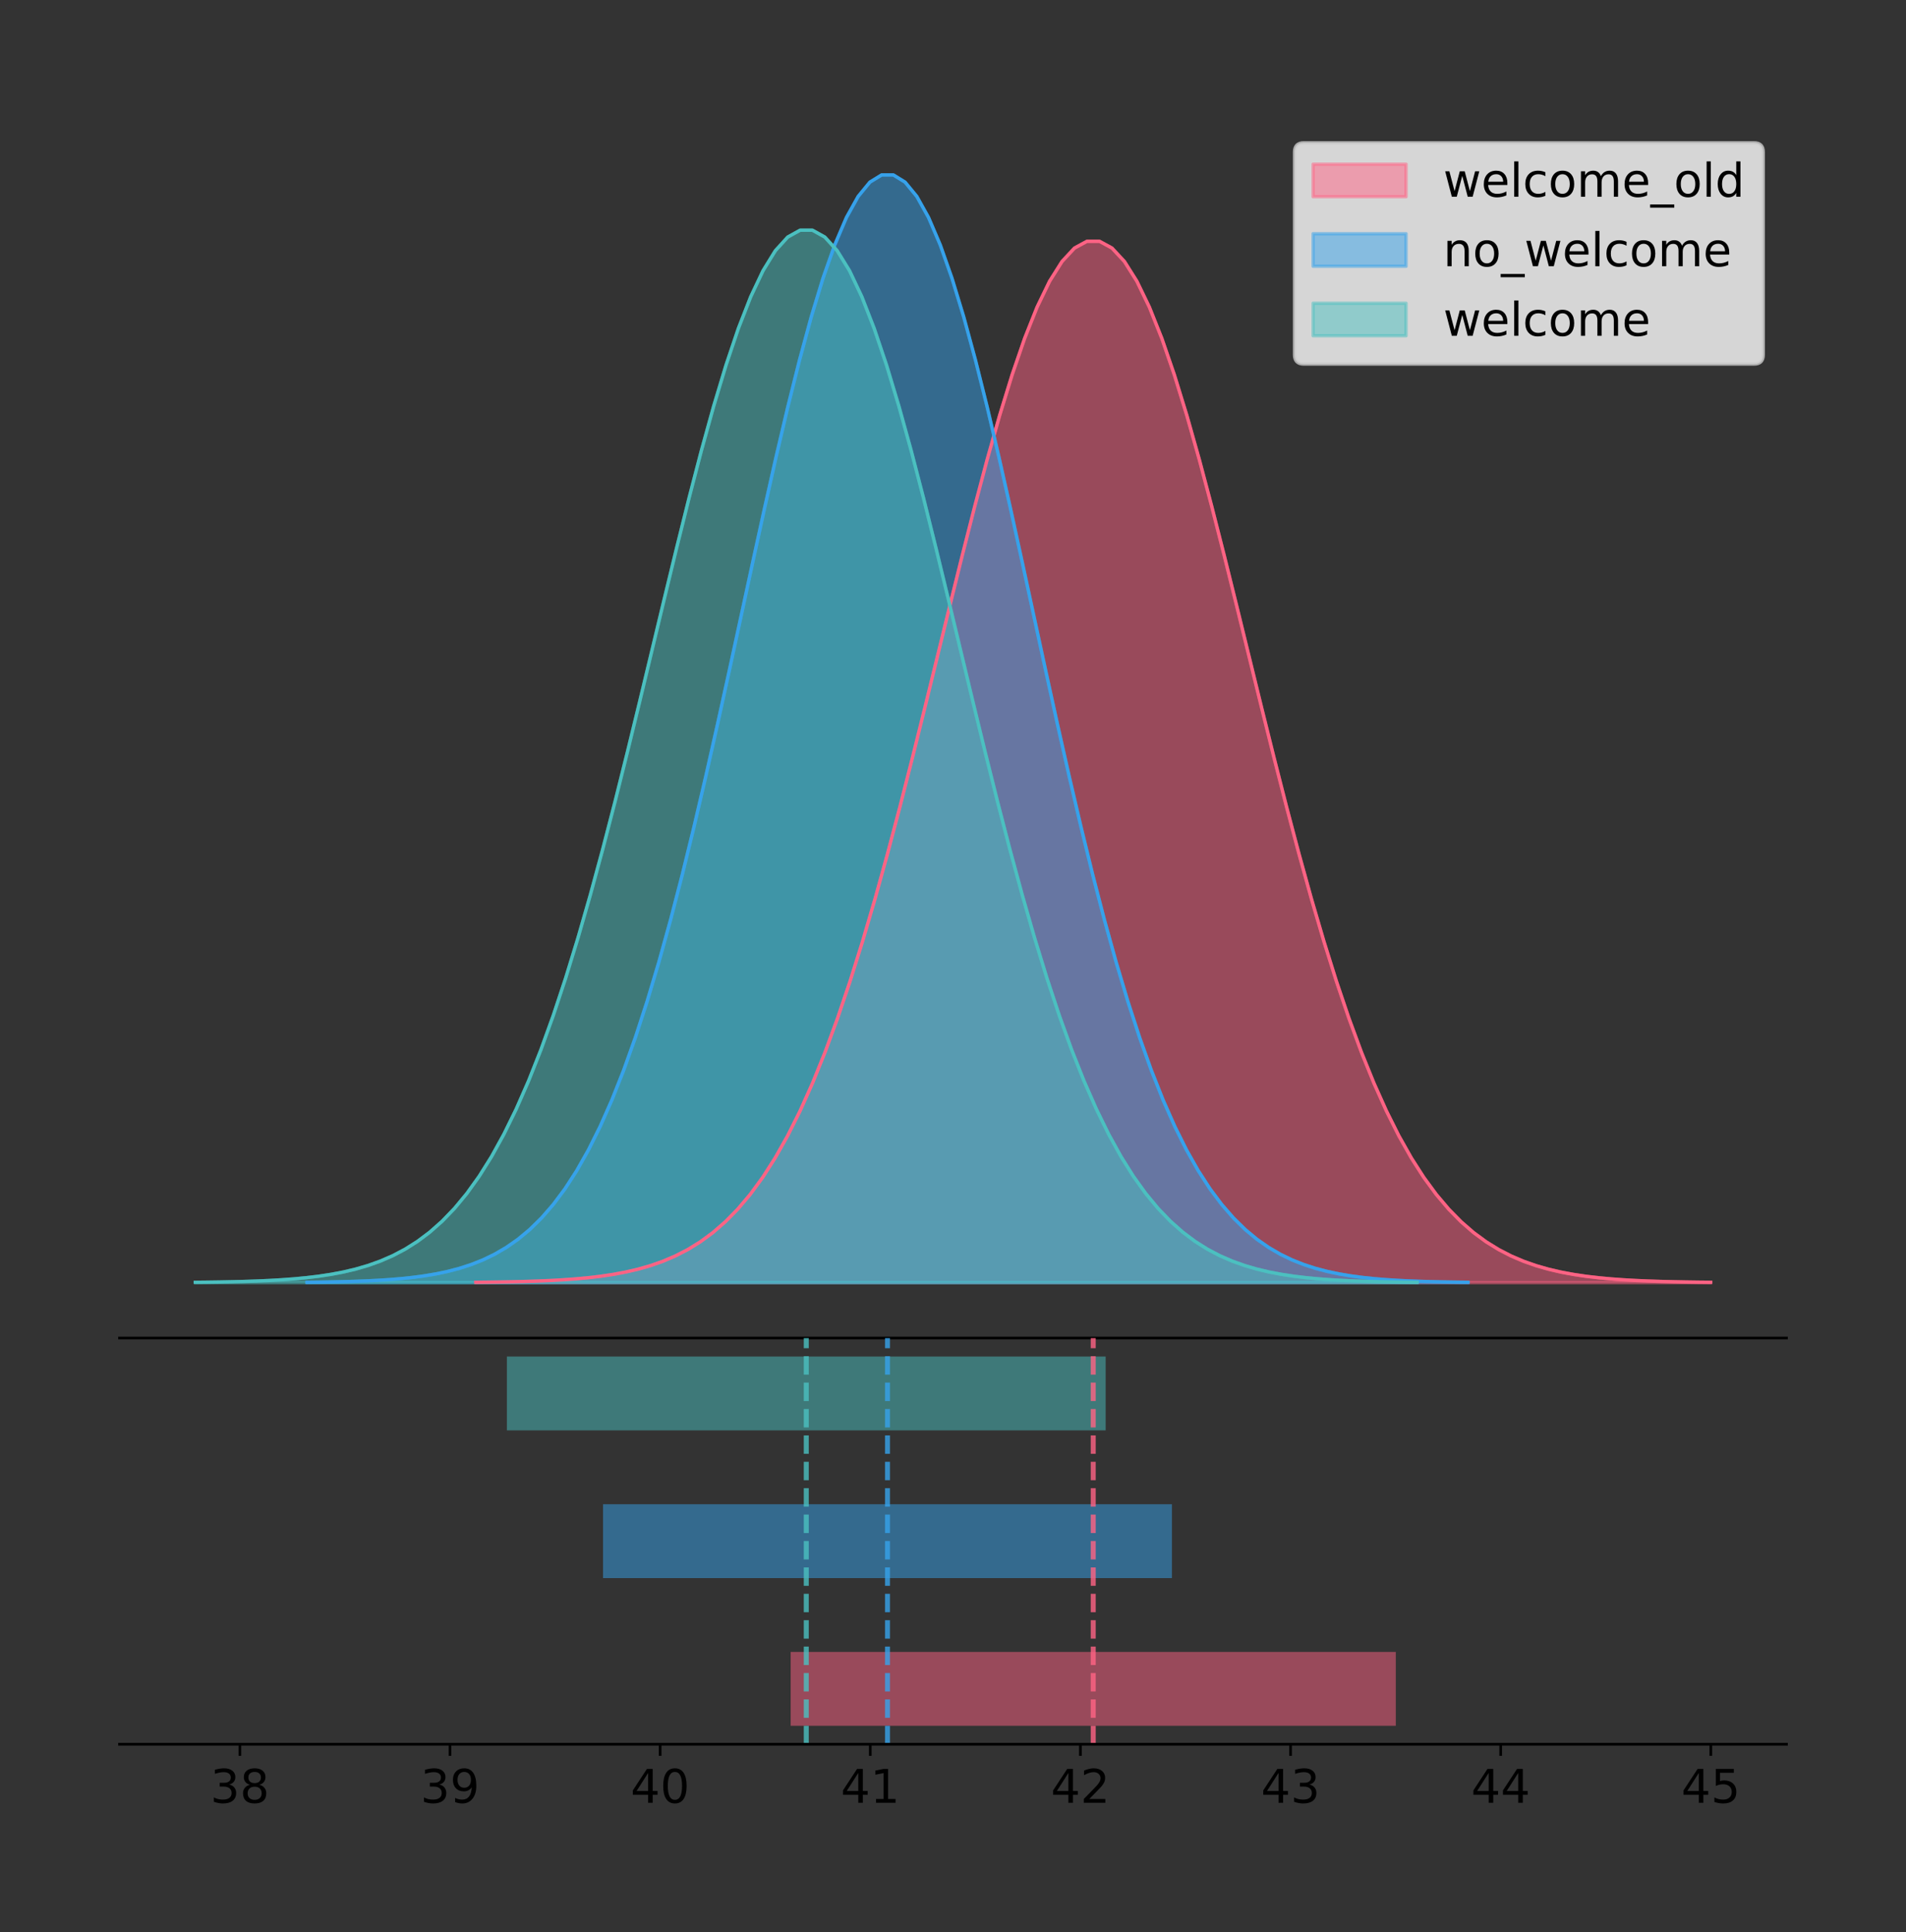 <?xml version="1.0" encoding="utf-8" standalone="no"?>
<!DOCTYPE svg PUBLIC "-//W3C//DTD SVG 1.1//EN"
  "http://www.w3.org/Graphics/SVG/1.1/DTD/svg11.dtd">
<!-- Created with matplotlib (https://matplotlib.org/) -->
<svg height="581.789pt" version="1.1" viewBox="0 0 574.2 581.789" width="574.2pt" xmlns="http://www.w3.org/2000/svg" xmlns:xlink="http://www.w3.org/1999/xlink">
 <rect x="0" y="0" width="574.2" height="581.789" fill="#333333" stroke="none"/>
 <defs>
  <style type="text/css">
*{stroke-linecap:butt;stroke-linejoin:round;}
  </style>
 </defs>
 <g id="figure_1">
  <g id="patch_1">
   <path d="M -0 581.789 
L 574.2 581.789 
L 574.2 0 
L -0 0 
z
" style="fill:none;"/>
  </g>
  <g id="axes_1">
   <g id="patch_2">
    <path d="M 36 402.93 
L 538.2 402.93 
L 538.2 36 
L 36 36 
z
" style="fill:none;"/>
   </g>
   <g id="PolyCollection_1">
    <defs>
     <path d="M 143.319 -195.538 
L 143.319 -195.643 
L 147.077 -195.683 
L 150.835 -195.736 
L 154.593 -195.808 
L 158.352 -195.902 
L 162.11 -196.026 
L 165.868 -196.189 
L 169.626 -196.4 
L 173.384 -196.672 
L 177.142 -197.02 
L 180.9 -197.463 
L 184.658 -198.021 
L 188.416 -198.72 
L 192.175 -199.59 
L 195.933 -200.664 
L 199.691 -201.98 
L 203.449 -203.581 
L 207.207 -205.515 
L 210.965 -207.834 
L 214.723 -210.593 
L 218.481 -213.851 
L 222.24 -217.668 
L 225.998 -222.108 
L 229.756 -227.231 
L 233.514 -233.096 
L 237.272 -239.756 
L 241.03 -247.258 
L 244.788 -255.64 
L 248.546 -264.925 
L 252.304 -275.123 
L 256.063 -286.226 
L 259.821 -298.205 
L 263.579 -311.01 
L 267.337 -324.567 
L 271.095 -338.778 
L 274.853 -353.518 
L 278.611 -368.641 
L 282.369 -383.977 
L 286.128 -399.337 
L 289.886 -414.515 
L 293.644 -429.291 
L 297.402 -443.44 
L 301.16 -456.735 
L 304.918 -468.951 
L 308.676 -479.876 
L 312.434 -489.313 
L 316.192 -497.087 
L 319.951 -503.053 
L 323.709 -507.095 
L 327.467 -509.136 
L 331.225 -509.136 
L 334.983 -507.095 
L 338.741 -503.053 
L 342.499 -497.087 
L 346.257 -489.313 
L 350.016 -479.876 
L 353.774 -468.951 
L 357.532 -456.735 
L 361.29 -443.44 
L 365.048 -429.291 
L 368.806 -414.515 
L 372.564 -399.337 
L 376.322 -383.977 
L 380.08 -368.641 
L 383.839 -353.518 
L 387.597 -338.778 
L 391.355 -324.567 
L 395.113 -311.01 
L 398.871 -298.205 
L 402.629 -286.226 
L 406.387 -275.123 
L 410.145 -264.925 
L 413.904 -255.64 
L 417.662 -247.258 
L 421.42 -239.756 
L 425.178 -233.096 
L 428.936 -227.231 
L 432.694 -222.108 
L 436.452 -217.668 
L 440.21 -213.851 
L 443.968 -210.593 
L 447.727 -207.834 
L 451.485 -205.515 
L 455.243 -203.581 
L 459.001 -201.98 
L 462.759 -200.664 
L 466.517 -199.59 
L 470.275 -198.72 
L 474.033 -198.021 
L 477.792 -197.463 
L 481.55 -197.02 
L 485.308 -196.672 
L 489.066 -196.4 
L 492.824 -196.189 
L 496.582 -196.026 
L 500.34 -195.902 
L 504.098 -195.808 
L 507.856 -195.736 
L 511.615 -195.683 
L 515.373 -195.643 
L 515.373 -195.538 
L 515.373 -195.538 
L 511.615 -195.538 
L 507.856 -195.538 
L 504.098 -195.538 
L 500.34 -195.538 
L 496.582 -195.538 
L 492.824 -195.538 
L 489.066 -195.538 
L 485.308 -195.538 
L 481.55 -195.538 
L 477.792 -195.538 
L 474.033 -195.538 
L 470.275 -195.538 
L 466.517 -195.538 
L 462.759 -195.538 
L 459.001 -195.538 
L 455.243 -195.538 
L 451.485 -195.538 
L 447.727 -195.538 
L 443.968 -195.538 
L 440.21 -195.538 
L 436.452 -195.538 
L 432.694 -195.538 
L 428.936 -195.538 
L 425.178 -195.538 
L 421.42 -195.538 
L 417.662 -195.538 
L 413.904 -195.538 
L 410.145 -195.538 
L 406.387 -195.538 
L 402.629 -195.538 
L 398.871 -195.538 
L 395.113 -195.538 
L 391.355 -195.538 
L 387.597 -195.538 
L 383.839 -195.538 
L 380.08 -195.538 
L 376.322 -195.538 
L 372.564 -195.538 
L 368.806 -195.538 
L 365.048 -195.538 
L 361.29 -195.538 
L 357.532 -195.538 
L 353.774 -195.538 
L 350.016 -195.538 
L 346.257 -195.538 
L 342.499 -195.538 
L 338.741 -195.538 
L 334.983 -195.538 
L 331.225 -195.538 
L 327.467 -195.538 
L 323.709 -195.538 
L 319.951 -195.538 
L 316.192 -195.538 
L 312.434 -195.538 
L 308.676 -195.538 
L 304.918 -195.538 
L 301.16 -195.538 
L 297.402 -195.538 
L 293.644 -195.538 
L 289.886 -195.538 
L 286.128 -195.538 
L 282.369 -195.538 
L 278.611 -195.538 
L 274.853 -195.538 
L 271.095 -195.538 
L 267.337 -195.538 
L 263.579 -195.538 
L 259.821 -195.538 
L 256.063 -195.538 
L 252.304 -195.538 
L 248.546 -195.538 
L 244.788 -195.538 
L 241.03 -195.538 
L 237.272 -195.538 
L 233.514 -195.538 
L 229.756 -195.538 
L 225.998 -195.538 
L 222.24 -195.538 
L 218.481 -195.538 
L 214.723 -195.538 
L 210.965 -195.538 
L 207.207 -195.538 
L 203.449 -195.538 
L 199.691 -195.538 
L 195.933 -195.538 
L 192.175 -195.538 
L 188.416 -195.538 
L 184.658 -195.538 
L 180.9 -195.538 
L 177.142 -195.538 
L 173.384 -195.538 
L 169.626 -195.538 
L 165.868 -195.538 
L 162.11 -195.538 
L 158.352 -195.538 
L 154.593 -195.538 
L 150.835 -195.538 
L 147.077 -195.538 
L 143.319 -195.538 
z
" id="ma453fd4a81" style="stroke:#ff6384;stroke-opacity:0.5;"/>
    </defs>
    <g clip-path="url(#p606ae11f8a)">
     <use style="fill:#ff6384;fill-opacity:0.5;stroke:#ff6384;stroke-opacity:0.5;" x="0" xlink:href="#ma453fd4a81" y="581.789"/>
    </g>
   </g>
   <g id="PolyCollection_2">
    <defs>
     <path d="M 92.476 -195.538 
L 92.476 -195.65 
L 96.009 -195.692 
L 99.543 -195.749 
L 103.076 -195.825 
L 106.609 -195.925 
L 110.142 -196.058 
L 113.675 -196.23 
L 117.208 -196.455 
L 120.741 -196.744 
L 124.274 -197.115 
L 127.807 -197.585 
L 131.34 -198.179 
L 134.873 -198.923 
L 138.406 -199.848 
L 141.939 -200.99 
L 145.473 -202.39 
L 149.006 -204.093 
L 152.539 -206.151 
L 156.072 -208.617 
L 159.605 -211.552 
L 163.138 -215.017 
L 166.671 -219.078 
L 170.204 -223.801 
L 173.737 -229.25 
L 177.27 -235.488 
L 180.803 -242.572 
L 184.336 -250.552 
L 187.87 -259.468 
L 191.403 -269.344 
L 194.936 -280.192 
L 198.469 -292.002 
L 202.002 -304.744 
L 205.535 -318.365 
L 209.068 -332.786 
L 212.601 -347.901 
L 216.134 -363.58 
L 219.667 -379.667 
L 223.2 -395.98 
L 226.733 -412.318 
L 230.266 -428.462 
L 233.8 -444.18 
L 237.333 -459.23 
L 240.866 -473.372 
L 244.399 -486.366 
L 247.932 -497.987 
L 251.465 -508.025 
L 254.998 -516.294 
L 258.531 -522.64 
L 262.064 -526.94 
L 265.597 -529.111 
L 269.13 -529.111 
L 272.663 -526.94 
L 276.196 -522.64 
L 279.73 -516.294 
L 283.263 -508.025 
L 286.796 -497.987 
L 290.329 -486.366 
L 293.862 -473.372 
L 297.395 -459.23 
L 300.928 -444.18 
L 304.461 -428.462 
L 307.994 -412.318 
L 311.527 -395.98 
L 315.06 -379.667 
L 318.593 -363.58 
L 322.127 -347.901 
L 325.66 -332.786 
L 329.193 -318.365 
L 332.726 -304.744 
L 336.259 -292.002 
L 339.792 -280.192 
L 343.325 -269.344 
L 346.858 -259.468 
L 350.391 -250.552 
L 353.924 -242.572 
L 357.457 -235.488 
L 360.99 -229.25 
L 364.523 -223.801 
L 368.057 -219.078 
L 371.59 -215.017 
L 375.123 -211.552 
L 378.656 -208.617 
L 382.189 -206.151 
L 385.722 -204.093 
L 389.255 -202.39 
L 392.788 -200.99 
L 396.321 -199.848 
L 399.854 -198.923 
L 403.387 -198.179 
L 406.92 -197.585 
L 410.453 -197.115 
L 413.987 -196.744 
L 417.52 -196.455 
L 421.053 -196.23 
L 424.586 -196.058 
L 428.119 -195.925 
L 431.652 -195.825 
L 435.185 -195.749 
L 438.718 -195.692 
L 442.251 -195.65 
L 442.251 -195.538 
L 442.251 -195.538 
L 438.718 -195.538 
L 435.185 -195.538 
L 431.652 -195.538 
L 428.119 -195.538 
L 424.586 -195.538 
L 421.053 -195.538 
L 417.52 -195.538 
L 413.987 -195.538 
L 410.453 -195.538 
L 406.92 -195.538 
L 403.387 -195.538 
L 399.854 -195.538 
L 396.321 -195.538 
L 392.788 -195.538 
L 389.255 -195.538 
L 385.722 -195.538 
L 382.189 -195.538 
L 378.656 -195.538 
L 375.123 -195.538 
L 371.59 -195.538 
L 368.057 -195.538 
L 364.523 -195.538 
L 360.99 -195.538 
L 357.457 -195.538 
L 353.924 -195.538 
L 350.391 -195.538 
L 346.858 -195.538 
L 343.325 -195.538 
L 339.792 -195.538 
L 336.259 -195.538 
L 332.726 -195.538 
L 329.193 -195.538 
L 325.66 -195.538 
L 322.127 -195.538 
L 318.593 -195.538 
L 315.06 -195.538 
L 311.527 -195.538 
L 307.994 -195.538 
L 304.461 -195.538 
L 300.928 -195.538 
L 297.395 -195.538 
L 293.862 -195.538 
L 290.329 -195.538 
L 286.796 -195.538 
L 283.263 -195.538 
L 279.73 -195.538 
L 276.196 -195.538 
L 272.663 -195.538 
L 269.13 -195.538 
L 265.597 -195.538 
L 262.064 -195.538 
L 258.531 -195.538 
L 254.998 -195.538 
L 251.465 -195.538 
L 247.932 -195.538 
L 244.399 -195.538 
L 240.866 -195.538 
L 237.333 -195.538 
L 233.8 -195.538 
L 230.266 -195.538 
L 226.733 -195.538 
L 223.2 -195.538 
L 219.667 -195.538 
L 216.134 -195.538 
L 212.601 -195.538 
L 209.068 -195.538 
L 205.535 -195.538 
L 202.002 -195.538 
L 198.469 -195.538 
L 194.936 -195.538 
L 191.403 -195.538 
L 187.87 -195.538 
L 184.336 -195.538 
L 180.803 -195.538 
L 177.27 -195.538 
L 173.737 -195.538 
L 170.204 -195.538 
L 166.671 -195.538 
L 163.138 -195.538 
L 159.605 -195.538 
L 156.072 -195.538 
L 152.539 -195.538 
L 149.006 -195.538 
L 145.473 -195.538 
L 141.939 -195.538 
L 138.406 -195.538 
L 134.873 -195.538 
L 131.34 -195.538 
L 127.807 -195.538 
L 124.274 -195.538 
L 120.741 -195.538 
L 117.208 -195.538 
L 113.675 -195.538 
L 110.142 -195.538 
L 106.609 -195.538 
L 103.076 -195.538 
L 99.543 -195.538 
L 96.009 -195.538 
L 92.476 -195.538 
z
" id="m6a1a6632dc" style="stroke:#36a2eb;stroke-opacity:0.5;"/>
    </defs>
    <g clip-path="url(#p606ae11f8a)">
     <use style="fill:#36a2eb;fill-opacity:0.5;stroke:#36a2eb;stroke-opacity:0.5;" x="0" xlink:href="#m6a1a6632dc" y="581.789"/>
    </g>
   </g>
   <g id="PolyCollection_3">
    <defs>
     <path d="M 58.827 -195.538 
L 58.827 -195.644 
L 62.546 -195.685 
L 66.264 -195.738 
L 69.983 -195.81 
L 73.702 -195.906 
L 77.42 -196.032 
L 81.139 -196.196 
L 84.857 -196.409 
L 88.576 -196.684 
L 92.294 -197.036 
L 96.013 -197.483 
L 99.732 -198.047 
L 103.45 -198.754 
L 107.169 -199.633 
L 110.887 -200.718 
L 114.606 -202.048 
L 118.324 -203.667 
L 122.043 -205.621 
L 125.761 -207.965 
L 129.48 -210.753 
L 133.199 -214.045 
L 136.917 -217.904 
L 140.636 -222.391 
L 144.354 -227.568 
L 148.073 -233.495 
L 151.791 -240.226 
L 155.51 -247.808 
L 159.229 -256.279 
L 162.947 -265.663 
L 166.666 -275.969 
L 170.384 -287.19 
L 174.103 -299.297 
L 177.821 -312.238 
L 181.54 -325.94 
L 185.259 -340.301 
L 188.977 -355.198 
L 192.696 -370.482 
L 196.414 -385.982 
L 200.133 -401.505 
L 203.851 -416.844 
L 207.57 -431.777 
L 211.289 -446.077 
L 215.007 -459.513 
L 218.726 -471.859 
L 222.444 -482.9 
L 226.163 -492.437 
L 229.881 -500.294 
L 233.6 -506.323 
L 237.318 -510.409 
L 241.037 -512.472 
L 244.756 -512.472 
L 248.474 -510.409 
L 252.193 -506.323 
L 255.911 -500.294 
L 259.63 -492.437 
L 263.348 -482.9 
L 267.067 -471.859 
L 270.786 -459.513 
L 274.504 -446.077 
L 278.223 -431.777 
L 281.941 -416.844 
L 285.66 -401.505 
L 289.378 -385.982 
L 293.097 -370.482 
L 296.816 -355.198 
L 300.534 -340.301 
L 304.253 -325.94 
L 307.971 -312.238 
L 311.69 -299.297 
L 315.408 -287.19 
L 319.127 -275.969 
L 322.846 -265.663 
L 326.564 -256.279 
L 330.283 -247.808 
L 334.001 -240.226 
L 337.72 -233.495 
L 341.438 -227.568 
L 345.157 -222.391 
L 348.875 -217.904 
L 352.594 -214.045 
L 356.313 -210.753 
L 360.031 -207.965 
L 363.75 -205.621 
L 367.468 -203.667 
L 371.187 -202.048 
L 374.905 -200.718 
L 378.624 -199.633 
L 382.343 -198.754 
L 386.061 -198.047 
L 389.78 -197.483 
L 393.498 -197.036 
L 397.217 -196.684 
L 400.935 -196.409 
L 404.654 -196.196 
L 408.373 -196.032 
L 412.091 -195.906 
L 415.81 -195.81 
L 419.528 -195.738 
L 423.247 -195.685 
L 426.965 -195.644 
L 426.965 -195.538 
L 426.965 -195.538 
L 423.247 -195.538 
L 419.528 -195.538 
L 415.81 -195.538 
L 412.091 -195.538 
L 408.373 -195.538 
L 404.654 -195.538 
L 400.935 -195.538 
L 397.217 -195.538 
L 393.498 -195.538 
L 389.78 -195.538 
L 386.061 -195.538 
L 382.343 -195.538 
L 378.624 -195.538 
L 374.905 -195.538 
L 371.187 -195.538 
L 367.468 -195.538 
L 363.75 -195.538 
L 360.031 -195.538 
L 356.313 -195.538 
L 352.594 -195.538 
L 348.875 -195.538 
L 345.157 -195.538 
L 341.438 -195.538 
L 337.72 -195.538 
L 334.001 -195.538 
L 330.283 -195.538 
L 326.564 -195.538 
L 322.846 -195.538 
L 319.127 -195.538 
L 315.408 -195.538 
L 311.69 -195.538 
L 307.971 -195.538 
L 304.253 -195.538 
L 300.534 -195.538 
L 296.816 -195.538 
L 293.097 -195.538 
L 289.378 -195.538 
L 285.66 -195.538 
L 281.941 -195.538 
L 278.223 -195.538 
L 274.504 -195.538 
L 270.786 -195.538 
L 267.067 -195.538 
L 263.348 -195.538 
L 259.63 -195.538 
L 255.911 -195.538 
L 252.193 -195.538 
L 248.474 -195.538 
L 244.756 -195.538 
L 241.037 -195.538 
L 237.318 -195.538 
L 233.6 -195.538 
L 229.881 -195.538 
L 226.163 -195.538 
L 222.444 -195.538 
L 218.726 -195.538 
L 215.007 -195.538 
L 211.289 -195.538 
L 207.57 -195.538 
L 203.851 -195.538 
L 200.133 -195.538 
L 196.414 -195.538 
L 192.696 -195.538 
L 188.977 -195.538 
L 185.259 -195.538 
L 181.54 -195.538 
L 177.821 -195.538 
L 174.103 -195.538 
L 170.384 -195.538 
L 166.666 -195.538 
L 162.947 -195.538 
L 159.229 -195.538 
L 155.51 -195.538 
L 151.791 -195.538 
L 148.073 -195.538 
L 144.354 -195.538 
L 140.636 -195.538 
L 136.917 -195.538 
L 133.199 -195.538 
L 129.48 -195.538 
L 125.761 -195.538 
L 122.043 -195.538 
L 118.324 -195.538 
L 114.606 -195.538 
L 110.887 -195.538 
L 107.169 -195.538 
L 103.45 -195.538 
L 99.732 -195.538 
L 96.013 -195.538 
L 92.294 -195.538 
L 88.576 -195.538 
L 84.857 -195.538 
L 81.139 -195.538 
L 77.42 -195.538 
L 73.702 -195.538 
L 69.983 -195.538 
L 66.264 -195.538 
L 62.546 -195.538 
L 58.827 -195.538 
z
" id="m34e8e231c1" style="stroke:#4bc0c0;stroke-opacity:0.5;"/>
    </defs>
    <g clip-path="url(#p606ae11f8a)">
     <use style="fill:#4bc0c0;fill-opacity:0.5;stroke:#4bc0c0;stroke-opacity:0.5;" x="0" xlink:href="#m34e8e231c1" y="581.789"/>
    </g>
   </g>
   <g id="line2d_1">
    <path clip-path="url(#p606ae11f8a)" d="M 143.319 386.146 
L 147.077 386.106 
L 150.835 386.053 
L 154.593 385.982 
L 158.352 385.887 
L 162.11 385.763 
L 165.868 385.6 
L 169.626 385.389 
L 173.384 385.117 
L 177.142 384.769 
L 180.9 384.327 
L 184.658 383.768 
L 188.416 383.069 
L 192.175 382.2 
L 195.933 381.126 
L 199.691 379.81 
L 203.449 378.208 
L 207.207 376.274 
L 210.965 373.956 
L 214.723 371.197 
L 218.481 367.939 
L 222.24 364.121 
L 225.998 359.681 
L 229.756 354.558 
L 233.514 348.694 
L 237.272 342.034 
L 241.03 334.531 
L 244.788 326.15 
L 248.546 316.865 
L 252.304 306.667 
L 256.063 295.564 
L 259.821 283.584 
L 263.579 270.779 
L 267.337 257.222 
L 271.095 243.012 
L 274.853 228.271 
L 278.611 213.148 
L 282.369 197.812 
L 286.128 182.452 
L 289.886 167.275 
L 293.644 152.498 
L 297.402 138.349 
L 301.16 125.055 
L 304.918 112.838 
L 308.676 101.913 
L 312.434 92.477 
L 316.192 84.702 
L 319.951 78.737 
L 323.709 74.694 
L 327.467 72.653 
L 331.225 72.653 
L 334.983 74.694 
L 338.741 78.737 
L 342.499 84.702 
L 346.257 92.477 
L 350.016 101.913 
L 353.774 112.838 
L 357.532 125.055 
L 361.29 138.349 
L 365.048 152.498 
L 368.806 167.275 
L 372.564 182.452 
L 376.322 197.812 
L 380.08 213.148 
L 383.839 228.271 
L 387.597 243.012 
L 391.355 257.222 
L 395.113 270.779 
L 398.871 283.584 
L 402.629 295.564 
L 406.387 306.667 
L 410.145 316.865 
L 413.904 326.15 
L 417.662 334.531 
L 421.42 342.034 
L 425.178 348.694 
L 428.936 354.558 
L 432.694 359.681 
L 436.452 364.121 
L 440.21 367.939 
L 443.968 371.197 
L 447.727 373.956 
L 451.485 376.274 
L 455.243 378.208 
L 459.001 379.81 
L 462.759 381.126 
L 466.517 382.2 
L 470.275 383.069 
L 474.033 383.768 
L 477.792 384.327 
L 481.55 384.769 
L 485.308 385.117 
L 489.066 385.389 
L 492.824 385.6 
L 496.582 385.763 
L 500.34 385.887 
L 504.098 385.982 
L 507.856 386.053 
L 511.615 386.106 
L 515.373 386.146 
" style="fill:none;stroke:#ff6384;stroke-linecap:square;"/>
   </g>
   <g id="line2d_2">
    <path clip-path="url(#p606ae11f8a)" d="M 92.476 386.139 
L 96.009 386.097 
L 99.543 386.04 
L 103.076 385.965 
L 106.609 385.864 
L 110.142 385.732 
L 113.675 385.559 
L 117.208 385.334 
L 120.741 385.045 
L 124.274 384.675 
L 127.807 384.204 
L 131.34 383.61 
L 134.873 382.867 
L 138.406 381.941 
L 141.939 380.799 
L 145.473 379.399 
L 149.006 377.696 
L 152.539 375.639 
L 156.072 373.172 
L 159.605 370.238 
L 163.138 366.772 
L 166.671 362.711 
L 170.204 357.989 
L 173.737 352.539 
L 177.27 346.301 
L 180.803 339.217 
L 184.336 331.237 
L 187.87 322.322 
L 191.403 312.445 
L 194.936 301.597 
L 198.469 289.787 
L 202.002 277.045 
L 205.535 263.424 
L 209.068 249.004 
L 212.601 233.888 
L 216.134 218.209 
L 219.667 202.123 
L 223.2 185.809 
L 226.733 169.471 
L 230.266 153.327 
L 233.8 137.61 
L 237.333 122.559 
L 240.866 108.418 
L 244.399 95.423 
L 247.932 83.803 
L 251.465 73.765 
L 254.998 65.495 
L 258.531 59.15 
L 262.064 54.85 
L 265.597 52.679 
L 269.13 52.679 
L 272.663 54.85 
L 276.196 59.15 
L 279.73 65.495 
L 283.263 73.765 
L 286.796 83.803 
L 290.329 95.423 
L 293.862 108.418 
L 297.395 122.559 
L 300.928 137.61 
L 304.461 153.327 
L 307.994 169.471 
L 311.527 185.809 
L 315.06 202.123 
L 318.593 218.209 
L 322.127 233.888 
L 325.66 249.004 
L 329.193 263.424 
L 332.726 277.045 
L 336.259 289.787 
L 339.792 301.597 
L 343.325 312.445 
L 346.858 322.322 
L 350.391 331.237 
L 353.924 339.217 
L 357.457 346.301 
L 360.99 352.539 
L 364.523 357.989 
L 368.057 362.711 
L 371.59 366.772 
L 375.123 370.238 
L 378.656 373.172 
L 382.189 375.639 
L 385.722 377.696 
L 389.255 379.399 
L 392.788 380.799 
L 396.321 381.941 
L 399.854 382.867 
L 403.387 383.61 
L 406.92 384.204 
L 410.453 384.675 
L 413.987 385.045 
L 417.52 385.334 
L 421.053 385.559 
L 424.586 385.732 
L 428.119 385.864 
L 431.652 385.965 
L 435.185 386.04 
L 438.718 386.097 
L 442.251 386.139 
" style="fill:none;stroke:#36a2eb;stroke-linecap:square;"/>
   </g>
   <g id="line2d_3">
    <path clip-path="url(#p606ae11f8a)" d="M 58.827 386.145 
L 62.546 386.105 
L 66.264 386.051 
L 69.983 385.979 
L 73.702 385.883 
L 77.42 385.758 
L 81.139 385.593 
L 84.857 385.38 
L 88.576 385.105 
L 92.294 384.753 
L 96.013 384.306 
L 99.732 383.742 
L 103.45 383.035 
L 107.169 382.156 
L 110.887 381.071 
L 114.606 379.741 
L 118.324 378.123 
L 122.043 376.168 
L 125.761 373.825 
L 129.48 371.037 
L 133.199 367.744 
L 136.917 363.886 
L 140.636 359.398 
L 144.354 354.221 
L 148.073 348.294 
L 151.791 341.563 
L 155.51 333.981 
L 159.229 325.511 
L 162.947 316.127 
L 166.666 305.82 
L 170.384 294.599 
L 174.103 282.492 
L 177.821 269.551 
L 181.54 255.85 
L 185.259 241.488 
L 188.977 226.591 
L 192.696 211.307 
L 196.414 195.808 
L 200.133 180.284 
L 203.851 164.946 
L 207.57 150.012 
L 211.289 135.712 
L 215.007 122.276 
L 218.726 109.93 
L 222.444 98.889 
L 226.163 89.352 
L 229.881 81.495 
L 233.6 75.466 
L 237.318 71.381 
L 241.037 69.318 
L 244.756 69.318 
L 248.474 71.381 
L 252.193 75.466 
L 255.911 81.495 
L 259.63 89.352 
L 263.348 98.889 
L 267.067 109.93 
L 270.786 122.276 
L 274.504 135.712 
L 278.223 150.012 
L 281.941 164.946 
L 285.66 180.284 
L 289.378 195.808 
L 293.097 211.307 
L 296.816 226.591 
L 300.534 241.488 
L 304.253 255.85 
L 307.971 269.551 
L 311.69 282.492 
L 315.408 294.599 
L 319.127 305.82 
L 322.846 316.127 
L 326.564 325.511 
L 330.283 333.981 
L 334.001 341.563 
L 337.72 348.294 
L 341.438 354.221 
L 345.157 359.398 
L 348.875 363.886 
L 352.594 367.744 
L 356.313 371.037 
L 360.031 373.825 
L 363.75 376.168 
L 367.468 378.123 
L 371.187 379.741 
L 374.905 381.071 
L 378.624 382.156 
L 382.343 383.035 
L 386.061 383.742 
L 389.78 384.306 
L 393.498 384.753 
L 397.217 385.105 
L 400.935 385.38 
L 404.654 385.593 
L 408.373 385.758 
L 412.091 385.883 
L 415.81 385.979 
L 419.528 386.051 
L 423.247 386.105 
L 426.965 386.145 
" style="fill:none;stroke:#4bc0c0;stroke-linecap:square;"/>
   </g>
   <g id="patch_3">
    <path d="M 36 402.93 
L 538.2 402.93 
" style="fill:none;stroke:#000000;stroke-linecap:square;stroke-linejoin:miter;stroke-width:0.8;"/>
   </g>
   <g id="legend_1">
    <g id="patch_4">
     <path d="M 392.788 109.627 
L 528.4 109.627 
Q 531.2 109.627 531.2 106.827 
L 531.2 45.8 
Q 531.2 43 528.4 43 
L 392.788 43 
Q 389.988 43 389.988 45.8 
L 389.988 106.827 
Q 389.988 109.627 392.788 109.627 
z
" style="fill:#ffffff;opacity:0.8;stroke:#cccccc;stroke-linejoin:miter;"/>
    </g>
    <g id="patch_5">
     <path d="M 395.588 59.238 
L 423.588 59.238 
L 423.588 49.438 
L 395.588 49.438 
z
" style="fill:#ff6384;opacity:0.5;stroke:#ff6384;stroke-linejoin:miter;"/>
    </g>
    <g id="text_1">
     <!-- welcome_old -->
     <defs>
      <path d="M 4.203 54.688 
L 13.188 54.688 
L 24.422 12.016 
L 35.594 54.688 
L 46.188 54.688 
L 57.422 12.016 
L 68.609 54.688 
L 77.594 54.688 
L 63.281 0 
L 52.688 0 
L 40.922 44.828 
L 29.109 0 
L 18.5 0 
z
" id="DejaVuSans-119"/>
      <path d="M 56.203 29.594 
L 56.203 25.203 
L 14.891 25.203 
Q 15.484 15.922 20.484 11.062 
Q 25.484 6.203 34.422 6.203 
Q 39.594 6.203 44.453 7.469 
Q 49.312 8.734 54.109 11.281 
L 54.109 2.781 
Q 49.266 0.734 44.188 -0.344 
Q 39.109 -1.422 33.891 -1.422 
Q 20.797 -1.422 13.156 6.188 
Q 5.516 13.812 5.516 26.812 
Q 5.516 40.234 12.766 48.109 
Q 20.016 56 32.328 56 
Q 43.359 56 49.781 48.891 
Q 56.203 41.797 56.203 29.594 
z
M 47.219 32.234 
Q 47.125 39.594 43.094 43.984 
Q 39.062 48.391 32.422 48.391 
Q 24.906 48.391 20.391 44.141 
Q 15.875 39.891 15.188 32.172 
z
" id="DejaVuSans-101"/>
      <path d="M 9.422 75.984 
L 18.406 75.984 
L 18.406 0 
L 9.422 0 
z
" id="DejaVuSans-108"/>
      <path d="M 48.781 52.594 
L 48.781 44.188 
Q 44.969 46.297 41.141 47.344 
Q 37.312 48.391 33.406 48.391 
Q 24.656 48.391 19.812 42.844 
Q 14.984 37.312 14.984 27.297 
Q 14.984 17.281 19.812 11.734 
Q 24.656 6.203 33.406 6.203 
Q 37.312 6.203 41.141 7.25 
Q 44.969 8.297 48.781 10.406 
L 48.781 2.094 
Q 45.016 0.344 40.984 -0.531 
Q 36.969 -1.422 32.422 -1.422 
Q 20.062 -1.422 12.781 6.344 
Q 5.516 14.109 5.516 27.297 
Q 5.516 40.672 12.859 48.328 
Q 20.219 56 33.016 56 
Q 37.156 56 41.109 55.141 
Q 45.062 54.297 48.781 52.594 
z
" id="DejaVuSans-99"/>
      <path d="M 30.609 48.391 
Q 23.391 48.391 19.188 42.75 
Q 14.984 37.109 14.984 27.297 
Q 14.984 17.484 19.156 11.844 
Q 23.344 6.203 30.609 6.203 
Q 37.797 6.203 41.984 11.859 
Q 46.188 17.531 46.188 27.297 
Q 46.188 37.016 41.984 42.703 
Q 37.797 48.391 30.609 48.391 
z
M 30.609 56 
Q 42.328 56 49.016 48.375 
Q 55.719 40.766 55.719 27.297 
Q 55.719 13.875 49.016 6.219 
Q 42.328 -1.422 30.609 -1.422 
Q 18.844 -1.422 12.172 6.219 
Q 5.516 13.875 5.516 27.297 
Q 5.516 40.766 12.172 48.375 
Q 18.844 56 30.609 56 
z
" id="DejaVuSans-111"/>
      <path d="M 52 44.188 
Q 55.375 50.25 60.062 53.125 
Q 64.75 56 71.094 56 
Q 79.641 56 84.281 50.016 
Q 88.922 44.047 88.922 33.016 
L 88.922 0 
L 79.891 0 
L 79.891 32.719 
Q 79.891 40.578 77.094 44.375 
Q 74.312 48.188 68.609 48.188 
Q 61.625 48.188 57.562 43.547 
Q 53.516 38.922 53.516 30.906 
L 53.516 0 
L 44.484 0 
L 44.484 32.719 
Q 44.484 40.625 41.703 44.406 
Q 38.922 48.188 33.109 48.188 
Q 26.219 48.188 22.156 43.531 
Q 18.109 38.875 18.109 30.906 
L 18.109 0 
L 9.078 0 
L 9.078 54.688 
L 18.109 54.688 
L 18.109 46.188 
Q 21.188 51.219 25.484 53.609 
Q 29.781 56 35.688 56 
Q 41.656 56 45.828 52.969 
Q 50 49.953 52 44.188 
z
" id="DejaVuSans-109"/>
      <path d="M 50.984 -16.609 
L 50.984 -23.578 
L -0.984 -23.578 
L -0.984 -16.609 
z
" id="DejaVuSans-95"/>
      <path d="M 45.406 46.391 
L 45.406 75.984 
L 54.391 75.984 
L 54.391 0 
L 45.406 0 
L 45.406 8.203 
Q 42.578 3.328 38.25 0.953 
Q 33.938 -1.422 27.875 -1.422 
Q 17.969 -1.422 11.734 6.484 
Q 5.516 14.406 5.516 27.297 
Q 5.516 40.188 11.734 48.094 
Q 17.969 56 27.875 56 
Q 33.938 56 38.25 53.625 
Q 42.578 51.266 45.406 46.391 
z
M 14.797 27.297 
Q 14.797 17.391 18.875 11.75 
Q 22.953 6.109 30.078 6.109 
Q 37.203 6.109 41.297 11.75 
Q 45.406 17.391 45.406 27.297 
Q 45.406 37.203 41.297 42.844 
Q 37.203 48.484 30.078 48.484 
Q 22.953 48.484 18.875 42.844 
Q 14.797 37.203 14.797 27.297 
z
" id="DejaVuSans-100"/>
     </defs>
     <g transform="translate(434.788 59.238)scale(0.14 -0.14)">
      <use xlink:href="#DejaVuSans-119"/>
      <use x="81.787" xlink:href="#DejaVuSans-101"/>
      <use x="143.311" xlink:href="#DejaVuSans-108"/>
      <use x="171.094" xlink:href="#DejaVuSans-99"/>
      <use x="226.074" xlink:href="#DejaVuSans-111"/>
      <use x="287.256" xlink:href="#DejaVuSans-109"/>
      <use x="384.668" xlink:href="#DejaVuSans-101"/>
      <use x="446.191" xlink:href="#DejaVuSans-95"/>
      <use x="496.191" xlink:href="#DejaVuSans-111"/>
      <use x="557.373" xlink:href="#DejaVuSans-108"/>
      <use x="585.156" xlink:href="#DejaVuSans-100"/>
     </g>
    </g>
    <g id="patch_6">
     <path d="M 395.588 80.177 
L 423.588 80.177 
L 423.588 70.377 
L 395.588 70.377 
z
" style="fill:#36a2eb;opacity:0.5;stroke:#36a2eb;stroke-linejoin:miter;"/>
    </g>
    <g id="text_2">
     <!-- no_welcome -->
     <defs>
      <path d="M 54.891 33.016 
L 54.891 0 
L 45.906 0 
L 45.906 32.719 
Q 45.906 40.484 42.875 44.328 
Q 39.844 48.188 33.797 48.188 
Q 26.516 48.188 22.312 43.547 
Q 18.109 38.922 18.109 30.906 
L 18.109 0 
L 9.078 0 
L 9.078 54.688 
L 18.109 54.688 
L 18.109 46.188 
Q 21.344 51.125 25.703 53.562 
Q 30.078 56 35.797 56 
Q 45.219 56 50.047 50.172 
Q 54.891 44.344 54.891 33.016 
z
" id="DejaVuSans-110"/>
     </defs>
     <g transform="translate(434.788 80.177)scale(0.14 -0.14)">
      <use xlink:href="#DejaVuSans-110"/>
      <use x="63.379" xlink:href="#DejaVuSans-111"/>
      <use x="124.561" xlink:href="#DejaVuSans-95"/>
      <use x="174.561" xlink:href="#DejaVuSans-119"/>
      <use x="256.348" xlink:href="#DejaVuSans-101"/>
      <use x="317.871" xlink:href="#DejaVuSans-108"/>
      <use x="345.654" xlink:href="#DejaVuSans-99"/>
      <use x="400.635" xlink:href="#DejaVuSans-111"/>
      <use x="461.816" xlink:href="#DejaVuSans-109"/>
      <use x="559.229" xlink:href="#DejaVuSans-101"/>
     </g>
    </g>
    <g id="patch_7">
     <path d="M 395.588 101.115 
L 423.588 101.115 
L 423.588 91.315 
L 395.588 91.315 
z
" style="fill:#4bc0c0;opacity:0.5;stroke:#4bc0c0;stroke-linejoin:miter;"/>
    </g>
    <g id="text_3">
     <!-- welcome -->
     <g transform="translate(434.788 101.115)scale(0.14 -0.14)">
      <use xlink:href="#DejaVuSans-119"/>
      <use x="81.787" xlink:href="#DejaVuSans-101"/>
      <use x="143.311" xlink:href="#DejaVuSans-108"/>
      <use x="171.094" xlink:href="#DejaVuSans-99"/>
      <use x="226.074" xlink:href="#DejaVuSans-111"/>
      <use x="287.256" xlink:href="#DejaVuSans-109"/>
      <use x="384.668" xlink:href="#DejaVuSans-101"/>
     </g>
    </g>
   </g>
  </g>
  <g id="axes_2">
   <g id="patch_8">
    <path d="M 36 525.24 
L 538.2 525.24 
L 538.2 402.93 
L 36 402.93 
z
" style="fill:none;"/>
   </g>
   <g id="patch_9">
    <path clip-path="url(#pa06c093741)" d="M 238.193 519.68 
L 420.499 519.68 
L 420.499 497.442 
L 238.193 497.442 
z
" style="fill:#ff6384;opacity:0.5;"/>
   </g>
   <g id="patch_10">
    <path clip-path="url(#pa06c093741)" d="M 181.669 475.204 
L 353.059 475.204 
L 353.059 452.966 
L 181.669 452.966 
z
" style="fill:#36a2eb;opacity:0.5;"/>
   </g>
   <g id="patch_11">
    <path clip-path="url(#pa06c093741)" d="M 152.702 430.728 
L 333.09 430.728 
L 333.09 408.49 
L 152.702 408.49 
z
" style="fill:#4bc0c0;opacity:0.5;"/>
   </g>
   <g id="matplotlib.axis_1">
    <g id="xtick_1">
     <g id="line2d_4">
      <defs>
       <path d="M 0 0 
L 0 3.5 
" id="m5452275eae" style="stroke:#000000;stroke-width:0.8;"/>
      </defs>
      <g>
       <use style="stroke:#000000;stroke-width:0.8;" x="72.263" xlink:href="#m5452275eae" y="525.24"/>
      </g>
     </g>
     <g id="text_4">
      <!-- 38 -->
      <defs>
       <path d="M 40.578 39.312 
Q 47.656 37.797 51.625 33 
Q 55.609 28.219 55.609 21.188 
Q 55.609 10.406 48.188 4.484 
Q 40.766 -1.422 27.094 -1.422 
Q 22.516 -1.422 17.656 -0.516 
Q 12.797 0.391 7.625 2.203 
L 7.625 11.719 
Q 11.719 9.328 16.594 8.109 
Q 21.484 6.891 26.812 6.891 
Q 36.078 6.891 40.938 10.547 
Q 45.797 14.203 45.797 21.188 
Q 45.797 27.641 41.281 31.266 
Q 36.766 34.906 28.719 34.906 
L 20.219 34.906 
L 20.219 43.016 
L 29.109 43.016 
Q 36.375 43.016 40.234 45.922 
Q 44.094 48.828 44.094 54.297 
Q 44.094 59.906 40.109 62.906 
Q 36.141 65.922 28.719 65.922 
Q 24.656 65.922 20.016 65.031 
Q 15.375 64.156 9.812 62.312 
L 9.812 71.094 
Q 15.438 72.656 20.344 73.438 
Q 25.25 74.219 29.594 74.219 
Q 40.828 74.219 47.359 69.109 
Q 53.906 64.016 53.906 55.328 
Q 53.906 49.266 50.438 45.094 
Q 46.969 40.922 40.578 39.312 
z
" id="DejaVuSans-51"/>
       <path d="M 31.781 34.625 
Q 24.75 34.625 20.719 30.859 
Q 16.703 27.094 16.703 20.516 
Q 16.703 13.922 20.719 10.156 
Q 24.75 6.391 31.781 6.391 
Q 38.812 6.391 42.859 10.172 
Q 46.922 13.969 46.922 20.516 
Q 46.922 27.094 42.891 30.859 
Q 38.875 34.625 31.781 34.625 
z
M 21.922 38.812 
Q 15.578 40.375 12.031 44.719 
Q 8.5 49.078 8.5 55.328 
Q 8.5 64.062 14.719 69.141 
Q 20.953 74.219 31.781 74.219 
Q 42.672 74.219 48.875 69.141 
Q 55.078 64.062 55.078 55.328 
Q 55.078 49.078 51.531 44.719 
Q 48 40.375 41.703 38.812 
Q 48.828 37.156 52.797 32.312 
Q 56.781 27.484 56.781 20.516 
Q 56.781 9.906 50.312 4.234 
Q 43.844 -1.422 31.781 -1.422 
Q 19.734 -1.422 13.25 4.234 
Q 6.781 9.906 6.781 20.516 
Q 6.781 27.484 10.781 32.312 
Q 14.797 37.156 21.922 38.812 
z
M 18.312 54.391 
Q 18.312 48.734 21.844 45.562 
Q 25.391 42.391 31.781 42.391 
Q 38.141 42.391 41.719 45.562 
Q 45.312 48.734 45.312 54.391 
Q 45.312 60.062 41.719 63.234 
Q 38.141 66.406 31.781 66.406 
Q 25.391 66.406 21.844 63.234 
Q 18.312 60.062 18.312 54.391 
z
" id="DejaVuSans-56"/>
      </defs>
      <g transform="translate(63.356 542.878)scale(0.14 -0.14)">
       <use xlink:href="#DejaVuSans-51"/>
       <use x="63.623" xlink:href="#DejaVuSans-56"/>
      </g>
     </g>
    </g>
    <g id="xtick_2">
     <g id="line2d_5">
      <g>
       <use style="stroke:#000000;stroke-width:0.8;" x="135.569" xlink:href="#m5452275eae" y="525.24"/>
      </g>
     </g>
     <g id="text_5">
      <!-- 39 -->
      <defs>
       <path d="M 10.984 1.516 
L 10.984 10.5 
Q 14.703 8.734 18.5 7.812 
Q 22.312 6.891 25.984 6.891 
Q 35.75 6.891 40.891 13.453 
Q 46.047 20.016 46.781 33.406 
Q 43.953 29.203 39.594 26.953 
Q 35.25 24.703 29.984 24.703 
Q 19.047 24.703 12.672 31.312 
Q 6.297 37.938 6.297 49.422 
Q 6.297 60.641 12.938 67.422 
Q 19.578 74.219 30.609 74.219 
Q 43.266 74.219 49.922 64.516 
Q 56.594 54.828 56.594 36.375 
Q 56.594 19.141 48.406 8.859 
Q 40.234 -1.422 26.422 -1.422 
Q 22.703 -1.422 18.891 -0.688 
Q 15.094 0.047 10.984 1.516 
z
M 30.609 32.422 
Q 37.25 32.422 41.125 36.953 
Q 45.016 41.5 45.016 49.422 
Q 45.016 57.281 41.125 61.844 
Q 37.25 66.406 30.609 66.406 
Q 23.969 66.406 20.094 61.844 
Q 16.219 57.281 16.219 49.422 
Q 16.219 41.5 20.094 36.953 
Q 23.969 32.422 30.609 32.422 
z
" id="DejaVuSans-57"/>
      </defs>
      <g transform="translate(126.661 542.878)scale(0.14 -0.14)">
       <use xlink:href="#DejaVuSans-51"/>
       <use x="63.623" xlink:href="#DejaVuSans-57"/>
      </g>
     </g>
    </g>
    <g id="xtick_3">
     <g id="line2d_6">
      <g>
       <use style="stroke:#000000;stroke-width:0.8;" x="198.874" xlink:href="#m5452275eae" y="525.24"/>
      </g>
     </g>
     <g id="text_6">
      <!-- 40 -->
      <defs>
       <path d="M 37.797 64.312 
L 12.891 25.391 
L 37.797 25.391 
z
M 35.203 72.906 
L 47.609 72.906 
L 47.609 25.391 
L 58.016 25.391 
L 58.016 17.188 
L 47.609 17.188 
L 47.609 0 
L 37.797 0 
L 37.797 17.188 
L 4.891 17.188 
L 4.891 26.703 
z
" id="DejaVuSans-52"/>
       <path d="M 31.781 66.406 
Q 24.172 66.406 20.328 58.906 
Q 16.5 51.422 16.5 36.375 
Q 16.5 21.391 20.328 13.891 
Q 24.172 6.391 31.781 6.391 
Q 39.453 6.391 43.281 13.891 
Q 47.125 21.391 47.125 36.375 
Q 47.125 51.422 43.281 58.906 
Q 39.453 66.406 31.781 66.406 
z
M 31.781 74.219 
Q 44.047 74.219 50.516 64.516 
Q 56.984 54.828 56.984 36.375 
Q 56.984 17.969 50.516 8.266 
Q 44.047 -1.422 31.781 -1.422 
Q 19.531 -1.422 13.062 8.266 
Q 6.594 17.969 6.594 36.375 
Q 6.594 54.828 13.062 64.516 
Q 19.531 74.219 31.781 74.219 
z
" id="DejaVuSans-48"/>
      </defs>
      <g transform="translate(189.966 542.878)scale(0.14 -0.14)">
       <use xlink:href="#DejaVuSans-52"/>
       <use x="63.623" xlink:href="#DejaVuSans-48"/>
      </g>
     </g>
    </g>
    <g id="xtick_4">
     <g id="line2d_7">
      <g>
       <use style="stroke:#000000;stroke-width:0.8;" x="262.179" xlink:href="#m5452275eae" y="525.24"/>
      </g>
     </g>
     <g id="text_7">
      <!-- 41 -->
      <defs>
       <path d="M 12.406 8.297 
L 28.516 8.297 
L 28.516 63.922 
L 10.984 60.406 
L 10.984 69.391 
L 28.422 72.906 
L 38.281 72.906 
L 38.281 8.297 
L 54.391 8.297 
L 54.391 0 
L 12.406 0 
z
" id="DejaVuSans-49"/>
      </defs>
      <g transform="translate(253.272 542.878)scale(0.14 -0.14)">
       <use xlink:href="#DejaVuSans-52"/>
       <use x="63.623" xlink:href="#DejaVuSans-49"/>
      </g>
     </g>
    </g>
    <g id="xtick_5">
     <g id="line2d_8">
      <g>
       <use style="stroke:#000000;stroke-width:0.8;" x="325.484" xlink:href="#m5452275eae" y="525.24"/>
      </g>
     </g>
     <g id="text_8">
      <!-- 42 -->
      <defs>
       <path d="M 19.188 8.297 
L 53.609 8.297 
L 53.609 0 
L 7.328 0 
L 7.328 8.297 
Q 12.938 14.109 22.625 23.891 
Q 32.328 33.688 34.812 36.531 
Q 39.547 41.844 41.422 45.531 
Q 43.312 49.219 43.312 52.781 
Q 43.312 58.594 39.234 62.25 
Q 35.156 65.922 28.609 65.922 
Q 23.969 65.922 18.812 64.312 
Q 13.672 62.703 7.812 59.422 
L 7.812 69.391 
Q 13.766 71.781 18.938 73 
Q 24.125 74.219 28.422 74.219 
Q 39.75 74.219 46.484 68.547 
Q 53.219 62.891 53.219 53.422 
Q 53.219 48.922 51.531 44.891 
Q 49.859 40.875 45.406 35.406 
Q 44.188 33.984 37.641 27.219 
Q 31.109 20.453 19.188 8.297 
z
" id="DejaVuSans-50"/>
      </defs>
      <g transform="translate(316.577 542.878)scale(0.14 -0.14)">
       <use xlink:href="#DejaVuSans-52"/>
       <use x="63.623" xlink:href="#DejaVuSans-50"/>
      </g>
     </g>
    </g>
    <g id="xtick_6">
     <g id="line2d_9">
      <g>
       <use style="stroke:#000000;stroke-width:0.8;" x="388.789" xlink:href="#m5452275eae" y="525.24"/>
      </g>
     </g>
     <g id="text_9">
      <!-- 43 -->
      <g transform="translate(379.882 542.878)scale(0.14 -0.14)">
       <use xlink:href="#DejaVuSans-52"/>
       <use x="63.623" xlink:href="#DejaVuSans-51"/>
      </g>
     </g>
    </g>
    <g id="xtick_7">
     <g id="line2d_10">
      <g>
       <use style="stroke:#000000;stroke-width:0.8;" x="452.095" xlink:href="#m5452275eae" y="525.24"/>
      </g>
     </g>
     <g id="text_10">
      <!-- 44 -->
      <g transform="translate(443.187 542.878)scale(0.14 -0.14)">
       <use xlink:href="#DejaVuSans-52"/>
       <use x="63.623" xlink:href="#DejaVuSans-52"/>
      </g>
     </g>
    </g>
    <g id="xtick_8">
     <g id="line2d_11">
      <g>
       <use style="stroke:#000000;stroke-width:0.8;" x="515.4" xlink:href="#m5452275eae" y="525.24"/>
      </g>
     </g>
     <g id="text_11">
      <!-- 45 -->
      <defs>
       <path d="M 10.797 72.906 
L 49.516 72.906 
L 49.516 64.594 
L 19.828 64.594 
L 19.828 46.734 
Q 21.969 47.469 24.109 47.828 
Q 26.266 48.188 28.422 48.188 
Q 40.625 48.188 47.75 41.5 
Q 54.891 34.812 54.891 23.391 
Q 54.891 11.625 47.562 5.094 
Q 40.234 -1.422 26.906 -1.422 
Q 22.312 -1.422 17.547 -0.641 
Q 12.797 0.141 7.719 1.703 
L 7.719 11.625 
Q 12.109 9.234 16.797 8.062 
Q 21.484 6.891 26.703 6.891 
Q 35.156 6.891 40.078 11.328 
Q 45.016 15.766 45.016 23.391 
Q 45.016 31 40.078 35.438 
Q 35.156 39.891 26.703 39.891 
Q 22.75 39.891 18.812 39.016 
Q 14.891 38.141 10.797 36.281 
z
" id="DejaVuSans-53"/>
      </defs>
      <g transform="translate(506.492 542.878)scale(0.14 -0.14)">
       <use xlink:href="#DejaVuSans-52"/>
       <use x="63.623" xlink:href="#DejaVuSans-53"/>
      </g>
     </g>
    </g>
   </g>
   <g id="line2d_12">
    <path clip-path="url(#pa06c093741)" d="M 329.346 525.24 
L 329.346 402.93 
" style="fill:none;stroke:#ff6384;stroke-dasharray:5.55,2.4;stroke-dashoffset:0;stroke-opacity:0.8;stroke-width:1.5;"/>
   </g>
   <g id="line2d_13">
    <path clip-path="url(#pa06c093741)" d="M 267.364 525.24 
L 267.364 402.93 
" style="fill:none;stroke:#36a2eb;stroke-dasharray:5.55,2.4;stroke-dashoffset:0;stroke-opacity:0.8;stroke-width:1.5;"/>
   </g>
   <g id="line2d_14">
    <path clip-path="url(#pa06c093741)" d="M 242.896 525.24 
L 242.896 402.93 
" style="fill:none;stroke:#4bc0c0;stroke-dasharray:5.55,2.4;stroke-dashoffset:0;stroke-opacity:0.8;stroke-width:1.5;"/>
   </g>
   <g id="patch_12">
    <path d="M 36 525.24 
L 538.2 525.24 
" style="fill:none;stroke:#000000;stroke-linecap:square;stroke-linejoin:miter;stroke-width:0.8;"/>
   </g>
  </g>
 </g>
 <defs>
  <clipPath id="p606ae11f8a">
   <rect height="366.93" width="502.2" x="36" y="36"/>
  </clipPath>
  <clipPath id="pa06c093741">
   <rect height="122.31" width="502.2" x="36" y="402.93"/>
  </clipPath>
 </defs>
</svg>
